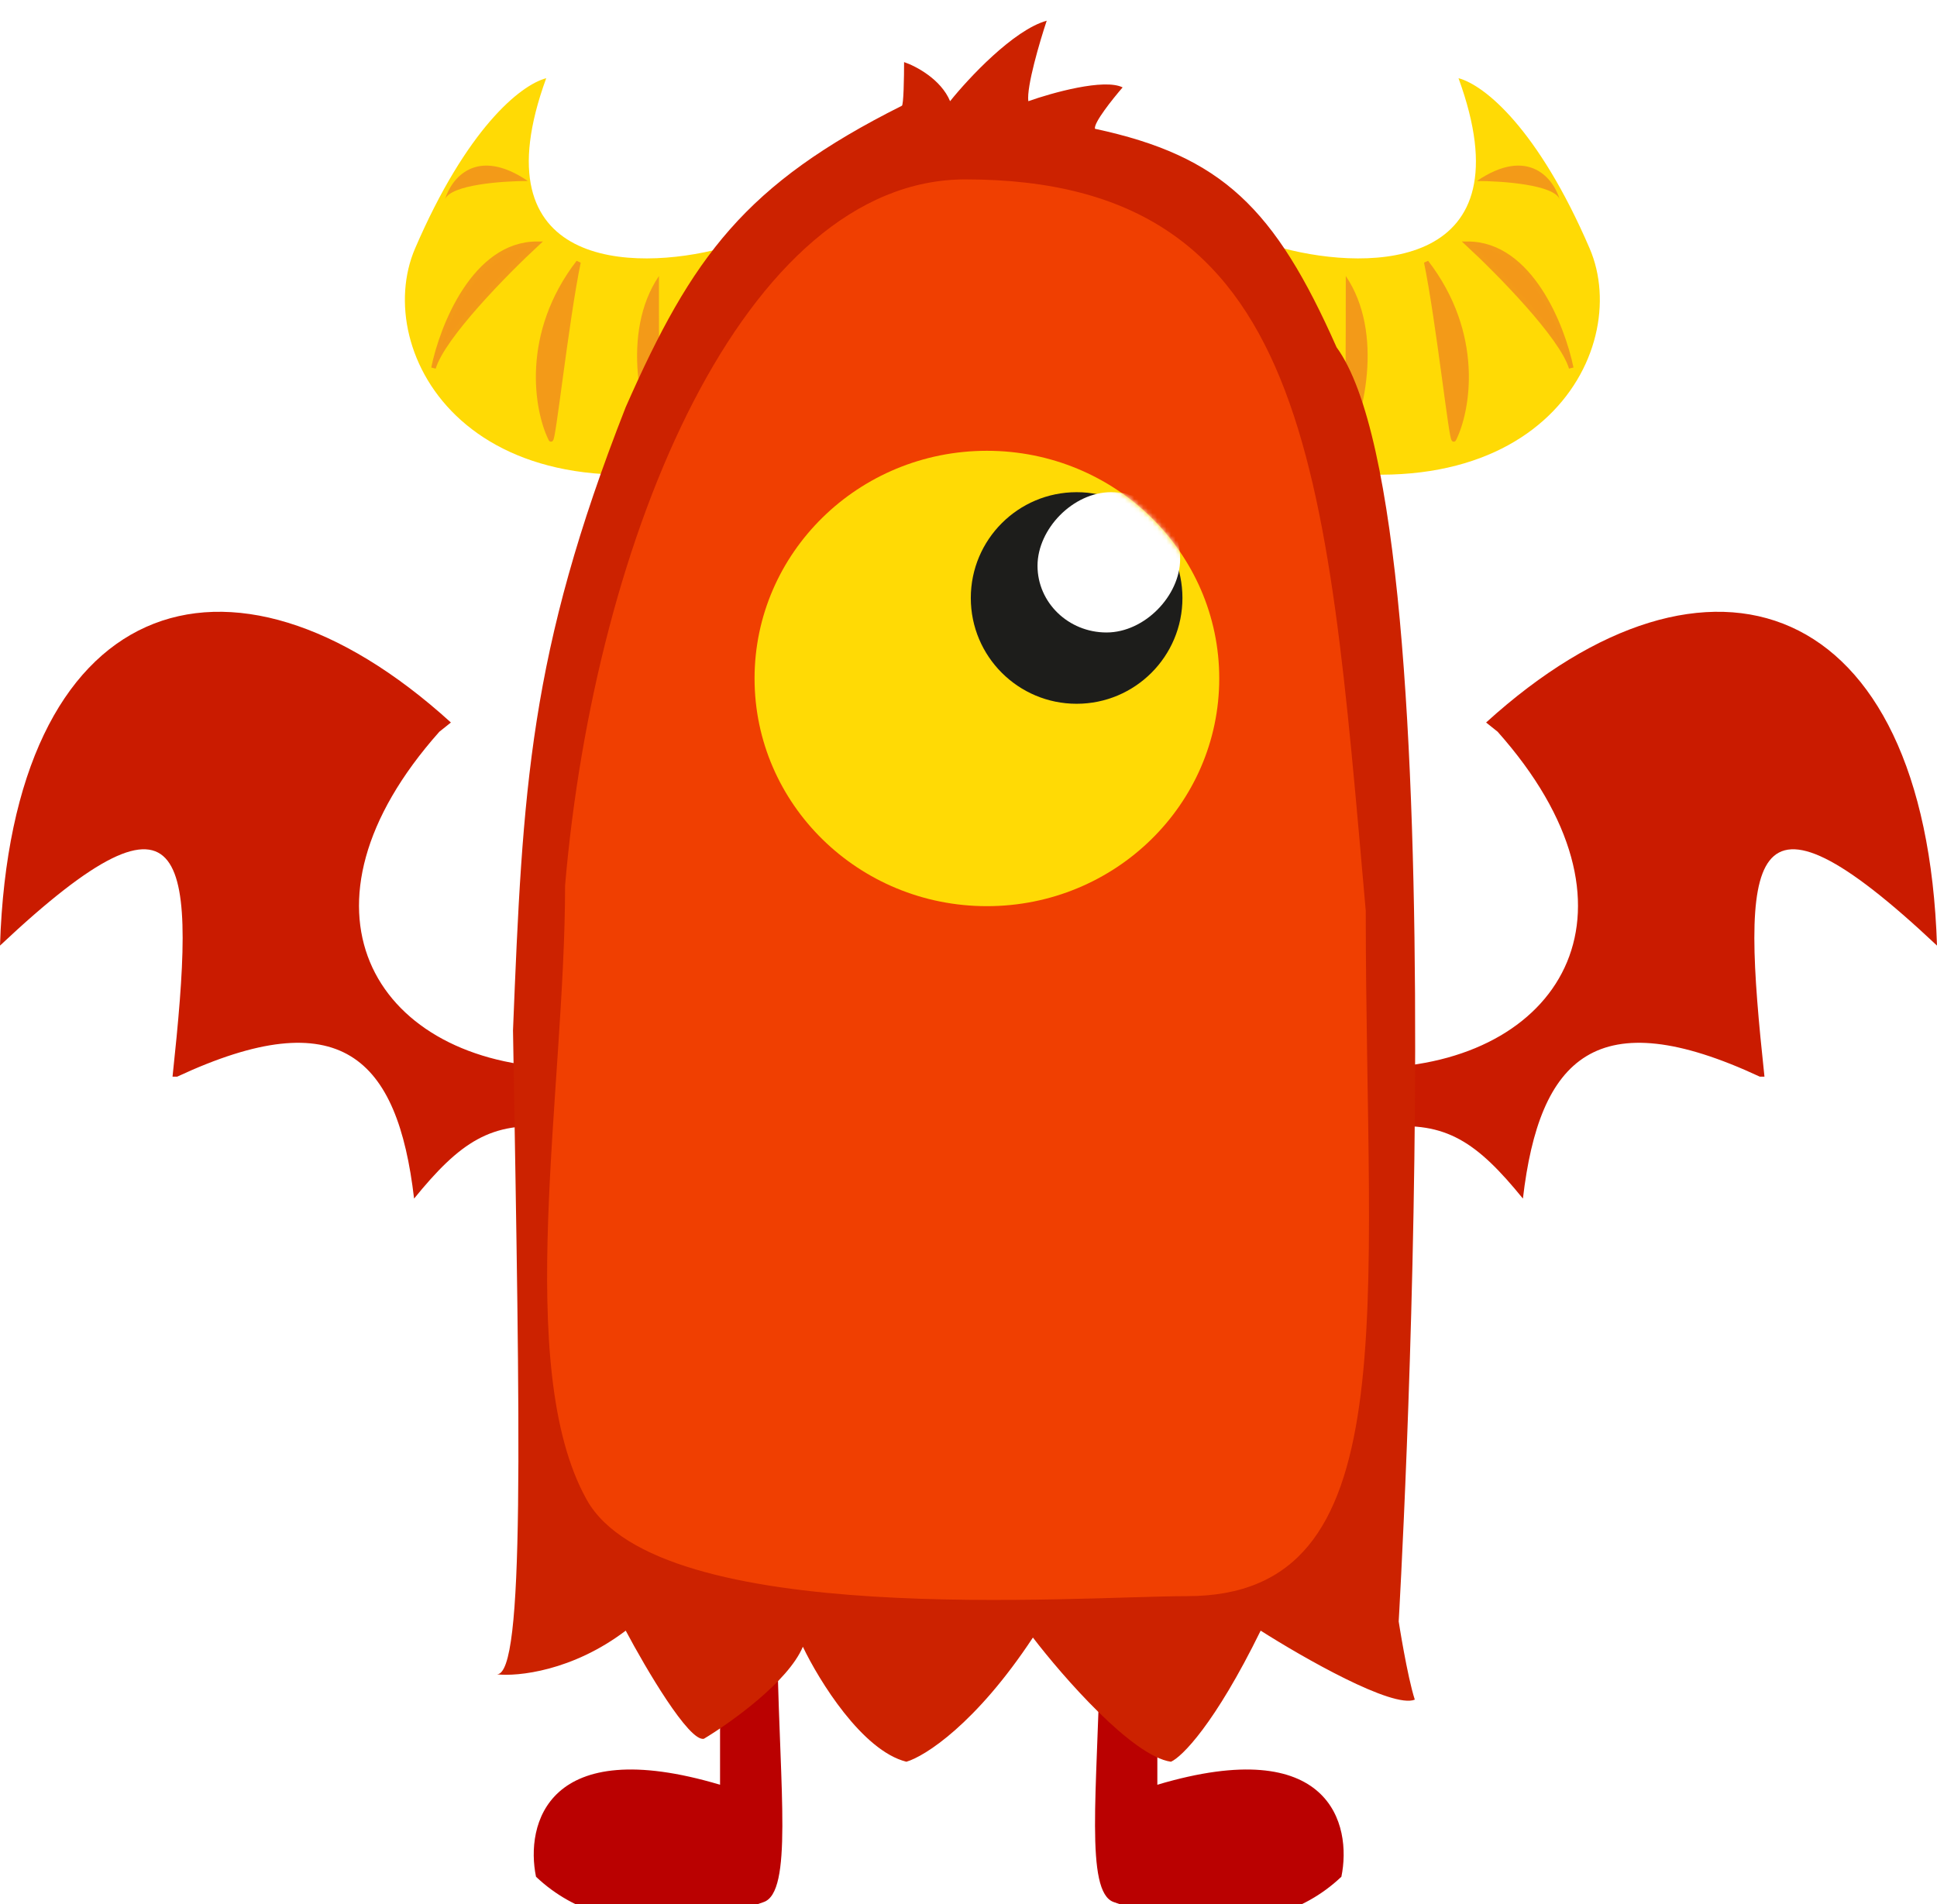 <svg width="421" height="414" viewBox="0 0 421 414" fill="none" xmlns="http://www.w3.org/2000/svg">
<g filter="url(#filter0_i_0_1)">
<path fill-rule="evenodd" clip-rule="evenodd" d="M421 201.57C418.542 125.501 371.435 109.061 323 153.07L325.5 155.07C359.426 193.215 340 226.07 301 228.07V241.07C314.266 239.691 321.026 244.3 331 256.57C334.582 225.882 347.051 213.534 382.5 230.07H383.5C378.403 182.383 378.995 162.034 421 201.57ZM0 201.57C2.458 125.501 49.565 109.061 98 153.07L95.5 155.07C61.574 193.216 81 226.07 120 228.07V241.07C106.734 239.691 99.974 244.3 90 256.57C86.418 225.883 73.949 213.534 38.5 230.07H37.5C42.597 182.383 42.005 162.034 0 201.57Z" fill="#CA1B00"/>
</g>
<g filter="url(#filter1_i_0_1)">
<path d="M169 357H156.5V384C118.9 372.8 114.167 392.667 116.5 404C133.885 420.489 159.725 411.726 166 409.5C172.275 407.274 169.509 385.129 169 357Z" fill="#BA0101"/>
<path d="M239.045 357H251.545V384C289.145 372.8 293.878 392.667 291.545 404C274.16 420.489 248.32 411.726 242.045 409.5C235.77 407.274 238.535 385.129 239.045 357Z" fill="#BA0101"/>
</g>
<g filter="url(#filter2_i_0_1)">
<path d="M317 13C332.2 54.6 298 55 279 50L272 95C333.6 112.2 355.192 72.5 345.5 50C334.3 24 322.667 14.5 317 13Z" fill="#FFDA05"/>
<path d="M321 35.347C326.5 35.347 337.8 36.147 339 39.347C337.667 34.847 332.2 27.747 321 35.347Z" fill="#F39A18"/>
<path d="M319 49C325.667 55.167 339.5 69.2 341.5 76C339.667 67 332.6 49 319 49Z" fill="#F39819" stroke="#F39A18"/>
<path d="M310 53C312.667 66 315.5 92.5 316 91.5C319.167 85.167 322 68.6 310 53Z" fill="#F39A18" stroke="#F39A18"/>
<path d="M292.5 56C292.5 69 292.5 93 292 95C296.5 87.167 300.9 68.4 292.5 56Z" fill="#F39A18"/>
</g>
<g filter="url(#filter3_i_0_1)">
<path d="M118.721 13C103.521 54.6 137.721 55 156.721 50L163.721 95C102.121 112.2 80.528 72.5 90.221 50C101.421 24 113.054 14.5 118.721 13Z" fill="#FFDA05"/>
<path d="M114.721 35.347C109.221 35.347 97.921 36.147 96.721 39.347C98.054 34.847 103.521 27.747 114.721 35.347Z" fill="#F39A18"/>
<path d="M116.721 49C110.054 55.167 96.221 69.2 94.221 76C96.054 67 103.121 49 116.721 49Z" fill="#F39819" stroke="#F39A18"/>
<path d="M125.721 53C123.054 66 120.221 92.5 119.721 91.5C116.554 85.167 113.721 68.6 125.721 53Z" fill="#F39A18" stroke="#F39A18"/>
<path d="M143.221 56C143.221 69 143.221 93 143.721 95C139.221 87.167 134.821 68.4 143.221 56Z" fill="#F39A18"/>
</g>
<g filter="url(#filter4_i_0_1)">
<path d="M206.5 18C204.5 13.2 199 10.333 196.5 9.5C196.5 12.667 196.4 19 196 19C161.958 36.07 150.463 51.701 136 84.5C114.942 138.097 113.619 167.526 111.5 220C113 308.5 114.107 359.995 108 360C112.5 360.5 124.4 359.3 136 350.5C140.333 358.667 149.8 374.8 153 374C158.833 370.5 171.3 361.6 174.5 354C178 361.333 187.4 376.6 197 379C201 377.833 212.1 370.8 224.5 352C231 360.5 246.1 377.8 254.5 379C256.833 378 264 370.9 274 350.5C283.167 356.333 302.7 367.5 307.5 365.5C305.833 360.333 304 348.5 304 348.5C304 348.5 318.051 109.206 290.5 71.5C277.094 41.255 265.595 29.915 238 24C237.6 22.8 241.833 17.5 244 15C240 13 228.667 16.167 223.5 18C223.1 14.8 226 5 227.5 0.5C220.3 2.5 210.5 13 206.5 18Z" fill="#CC2200"/>
<path d="M296.842 194C296.842 281.813 306.049 343 258 343C234.238 343 143.201 350.221 127.5 322C111.452 293.156 122.819 232.886 122.819 188.5C129.319 112.5 161.793 35 209.842 35C284.819 35 288.319 97.5 296.842 194Z" fill="#F03F01"/>
</g>
<g filter="url(#filter5_i_0_1)">
<ellipse cx="214.5" cy="143.5" rx="50.5" ry="49.5" fill="#FFDA05"/>
<mask id="mask0_0_1" style="mask-type:alpha" maskUnits="userSpaceOnUse" x="164" y="94" width="101" height="99">
<ellipse cx="214.5" cy="143.5" rx="50.5" ry="49.5" fill="#FFDA05"/>
</mask>
<g mask="url(#mask0_0_1)">
<g filter="url(#filter6_i_0_1)">
<circle cx="234" cy="122" r="23" fill="#1D1D1B"/>
<path d="M256.5 113.5C256.5 121.508 248.784 129.5 240.5 129.5C232.216 129.5 225.5 123.008 225.5 115C225.5 106.992 233.216 99 241.5 99C249.784 99 256.5 105.492 256.5 113.5Z" fill="white"/>
</g>
</g>
</g>
<defs>
<filter id="filter0_i_0_1" x="0" y="129" width="421" height="131.57" filterUnits="userSpaceOnUse" color-interpolation-filters="sRGB">
<feFlood flood-opacity="0" result="BackgroundImageFix"/>
<feBlend mode="normal" in="SourceGraphic" in2="BackgroundImageFix" result="shape"/>
<feColorMatrix in="SourceAlpha" type="matrix" values="0 0 0 0 0 0 0 0 0 0 0 0 0 0 0 0 0 0 127 0" result="hardAlpha"/>
<feOffset dy="4"/>
<feGaussianBlur stdDeviation="2"/>
<feComposite in2="hardAlpha" operator="arithmetic" k2="-1" k3="1"/>
<feColorMatrix type="matrix" values="0 0 0 0 0 0 0 0 0 0 0 0 0 0 0 0 0 0 0.25 0"/>
<feBlend mode="normal" in2="shape" result="effect1_innerShadow_0_1"/>
</filter>
<filter id="filter1_i_0_1" x="116.005" y="357" width="176.035" height="60.819" filterUnits="userSpaceOnUse" color-interpolation-filters="sRGB">
<feFlood flood-opacity="0" result="BackgroundImageFix"/>
<feBlend mode="normal" in="SourceGraphic" in2="BackgroundImageFix" result="shape"/>
<feColorMatrix in="SourceAlpha" type="matrix" values="0 0 0 0 0 0 0 0 0 0 0 0 0 0 0 0 0 0 127 0" result="hardAlpha"/>
<feOffset dy="4"/>
<feGaussianBlur stdDeviation="2"/>
<feComposite in2="hardAlpha" operator="arithmetic" k2="-1" k3="1"/>
<feColorMatrix type="matrix" values="0 0 0 0 0 0 0 0 0 0 0 0 0 0 0 0 0 0 0.25 0"/>
<feBlend mode="normal" in2="shape" result="effect1_innerShadow_0_1"/>
</filter>
<filter id="filter2_i_0_1" x="272" y="13" width="75.721" height="90.203" filterUnits="userSpaceOnUse" color-interpolation-filters="sRGB">
<feFlood flood-opacity="0" result="BackgroundImageFix"/>
<feBlend mode="normal" in="SourceGraphic" in2="BackgroundImageFix" result="shape"/>
<feColorMatrix in="SourceAlpha" type="matrix" values="0 0 0 0 0 0 0 0 0 0 0 0 0 0 0 0 0 0 127 0" result="hardAlpha"/>
<feOffset dy="4"/>
<feGaussianBlur stdDeviation="2"/>
<feComposite in2="hardAlpha" operator="arithmetic" k2="-1" k3="1"/>
<feColorMatrix type="matrix" values="0 0 0 0 0 0 0 0 0 0 0 0 0 0 0 0 0 0 0.25 0"/>
<feBlend mode="normal" in2="shape" result="effect1_innerShadow_0_1"/>
</filter>
<filter id="filter3_i_0_1" x="88" y="13" width="75.721" height="90.203" filterUnits="userSpaceOnUse" color-interpolation-filters="sRGB">
<feFlood flood-opacity="0" result="BackgroundImageFix"/>
<feBlend mode="normal" in="SourceGraphic" in2="BackgroundImageFix" result="shape"/>
<feColorMatrix in="SourceAlpha" type="matrix" values="0 0 0 0 0 0 0 0 0 0 0 0 0 0 0 0 0 0 127 0" result="hardAlpha"/>
<feOffset dy="4"/>
<feGaussianBlur stdDeviation="2"/>
<feComposite in2="hardAlpha" operator="arithmetic" k2="-1" k3="1"/>
<feColorMatrix type="matrix" values="0 0 0 0 0 0 0 0 0 0 0 0 0 0 0 0 0 0 0.25 0"/>
<feBlend mode="normal" in2="shape" result="effect1_innerShadow_0_1"/>
</filter>
<filter id="filter4_i_0_1" x="108" y="0.5" width="199.583" height="382.5" filterUnits="userSpaceOnUse" color-interpolation-filters="sRGB">
<feFlood flood-opacity="0" result="BackgroundImageFix"/>
<feBlend mode="normal" in="SourceGraphic" in2="BackgroundImageFix" result="shape"/>
<feColorMatrix in="SourceAlpha" type="matrix" values="0 0 0 0 0 0 0 0 0 0 0 0 0 0 0 0 0 0 127 0" result="hardAlpha"/>
<feOffset dy="4"/>
<feGaussianBlur stdDeviation="2"/>
<feComposite in2="hardAlpha" operator="arithmetic" k2="-1" k3="1"/>
<feColorMatrix type="matrix" values="0 0 0 0 0 0 0 0 0 0 0 0 0 0 0 0 0 0 0.25 0"/>
<feBlend mode="normal" in2="shape" result="effect1_innerShadow_0_1"/>
</filter>
<filter id="filter5_i_0_1" x="164" y="94" width="101" height="103" filterUnits="userSpaceOnUse" color-interpolation-filters="sRGB">
<feFlood flood-opacity="0" result="BackgroundImageFix"/>
<feBlend mode="normal" in="SourceGraphic" in2="BackgroundImageFix" result="shape"/>
<feColorMatrix in="SourceAlpha" type="matrix" values="0 0 0 0 0 0 0 0 0 0 0 0 0 0 0 0 0 0 127 0" result="hardAlpha"/>
<feOffset dy="4"/>
<feGaussianBlur stdDeviation="2"/>
<feComposite in2="hardAlpha" operator="arithmetic" k2="-1" k3="1"/>
<feColorMatrix type="matrix" values="0 0 0 0 0 0 0 0 0 0 0 0 0 0 0 0 0 0 0.25 0"/>
<feBlend mode="normal" in2="shape" result="effect1_innerShadow_0_1"/>
</filter>
<filter id="filter6_i_0_1" x="211" y="99" width="46" height="50" filterUnits="userSpaceOnUse" color-interpolation-filters="sRGB">
<feFlood flood-opacity="0" result="BackgroundImageFix"/>
<feBlend mode="normal" in="SourceGraphic" in2="BackgroundImageFix" result="shape"/>
<feColorMatrix in="SourceAlpha" type="matrix" values="0 0 0 0 0 0 0 0 0 0 0 0 0 0 0 0 0 0 127 0" result="hardAlpha"/>
<feOffset dy="4"/>
<feGaussianBlur stdDeviation="2"/>
<feComposite in2="hardAlpha" operator="arithmetic" k2="-1" k3="1"/>
<feColorMatrix type="matrix" values="0 0 0 0 0 0 0 0 0 0 0 0 0 0 0 0 0 0 0.25 0"/>
<feBlend mode="normal" in2="shape" result="effect1_innerShadow_0_1"/>
</filter>
</defs>
</svg>
